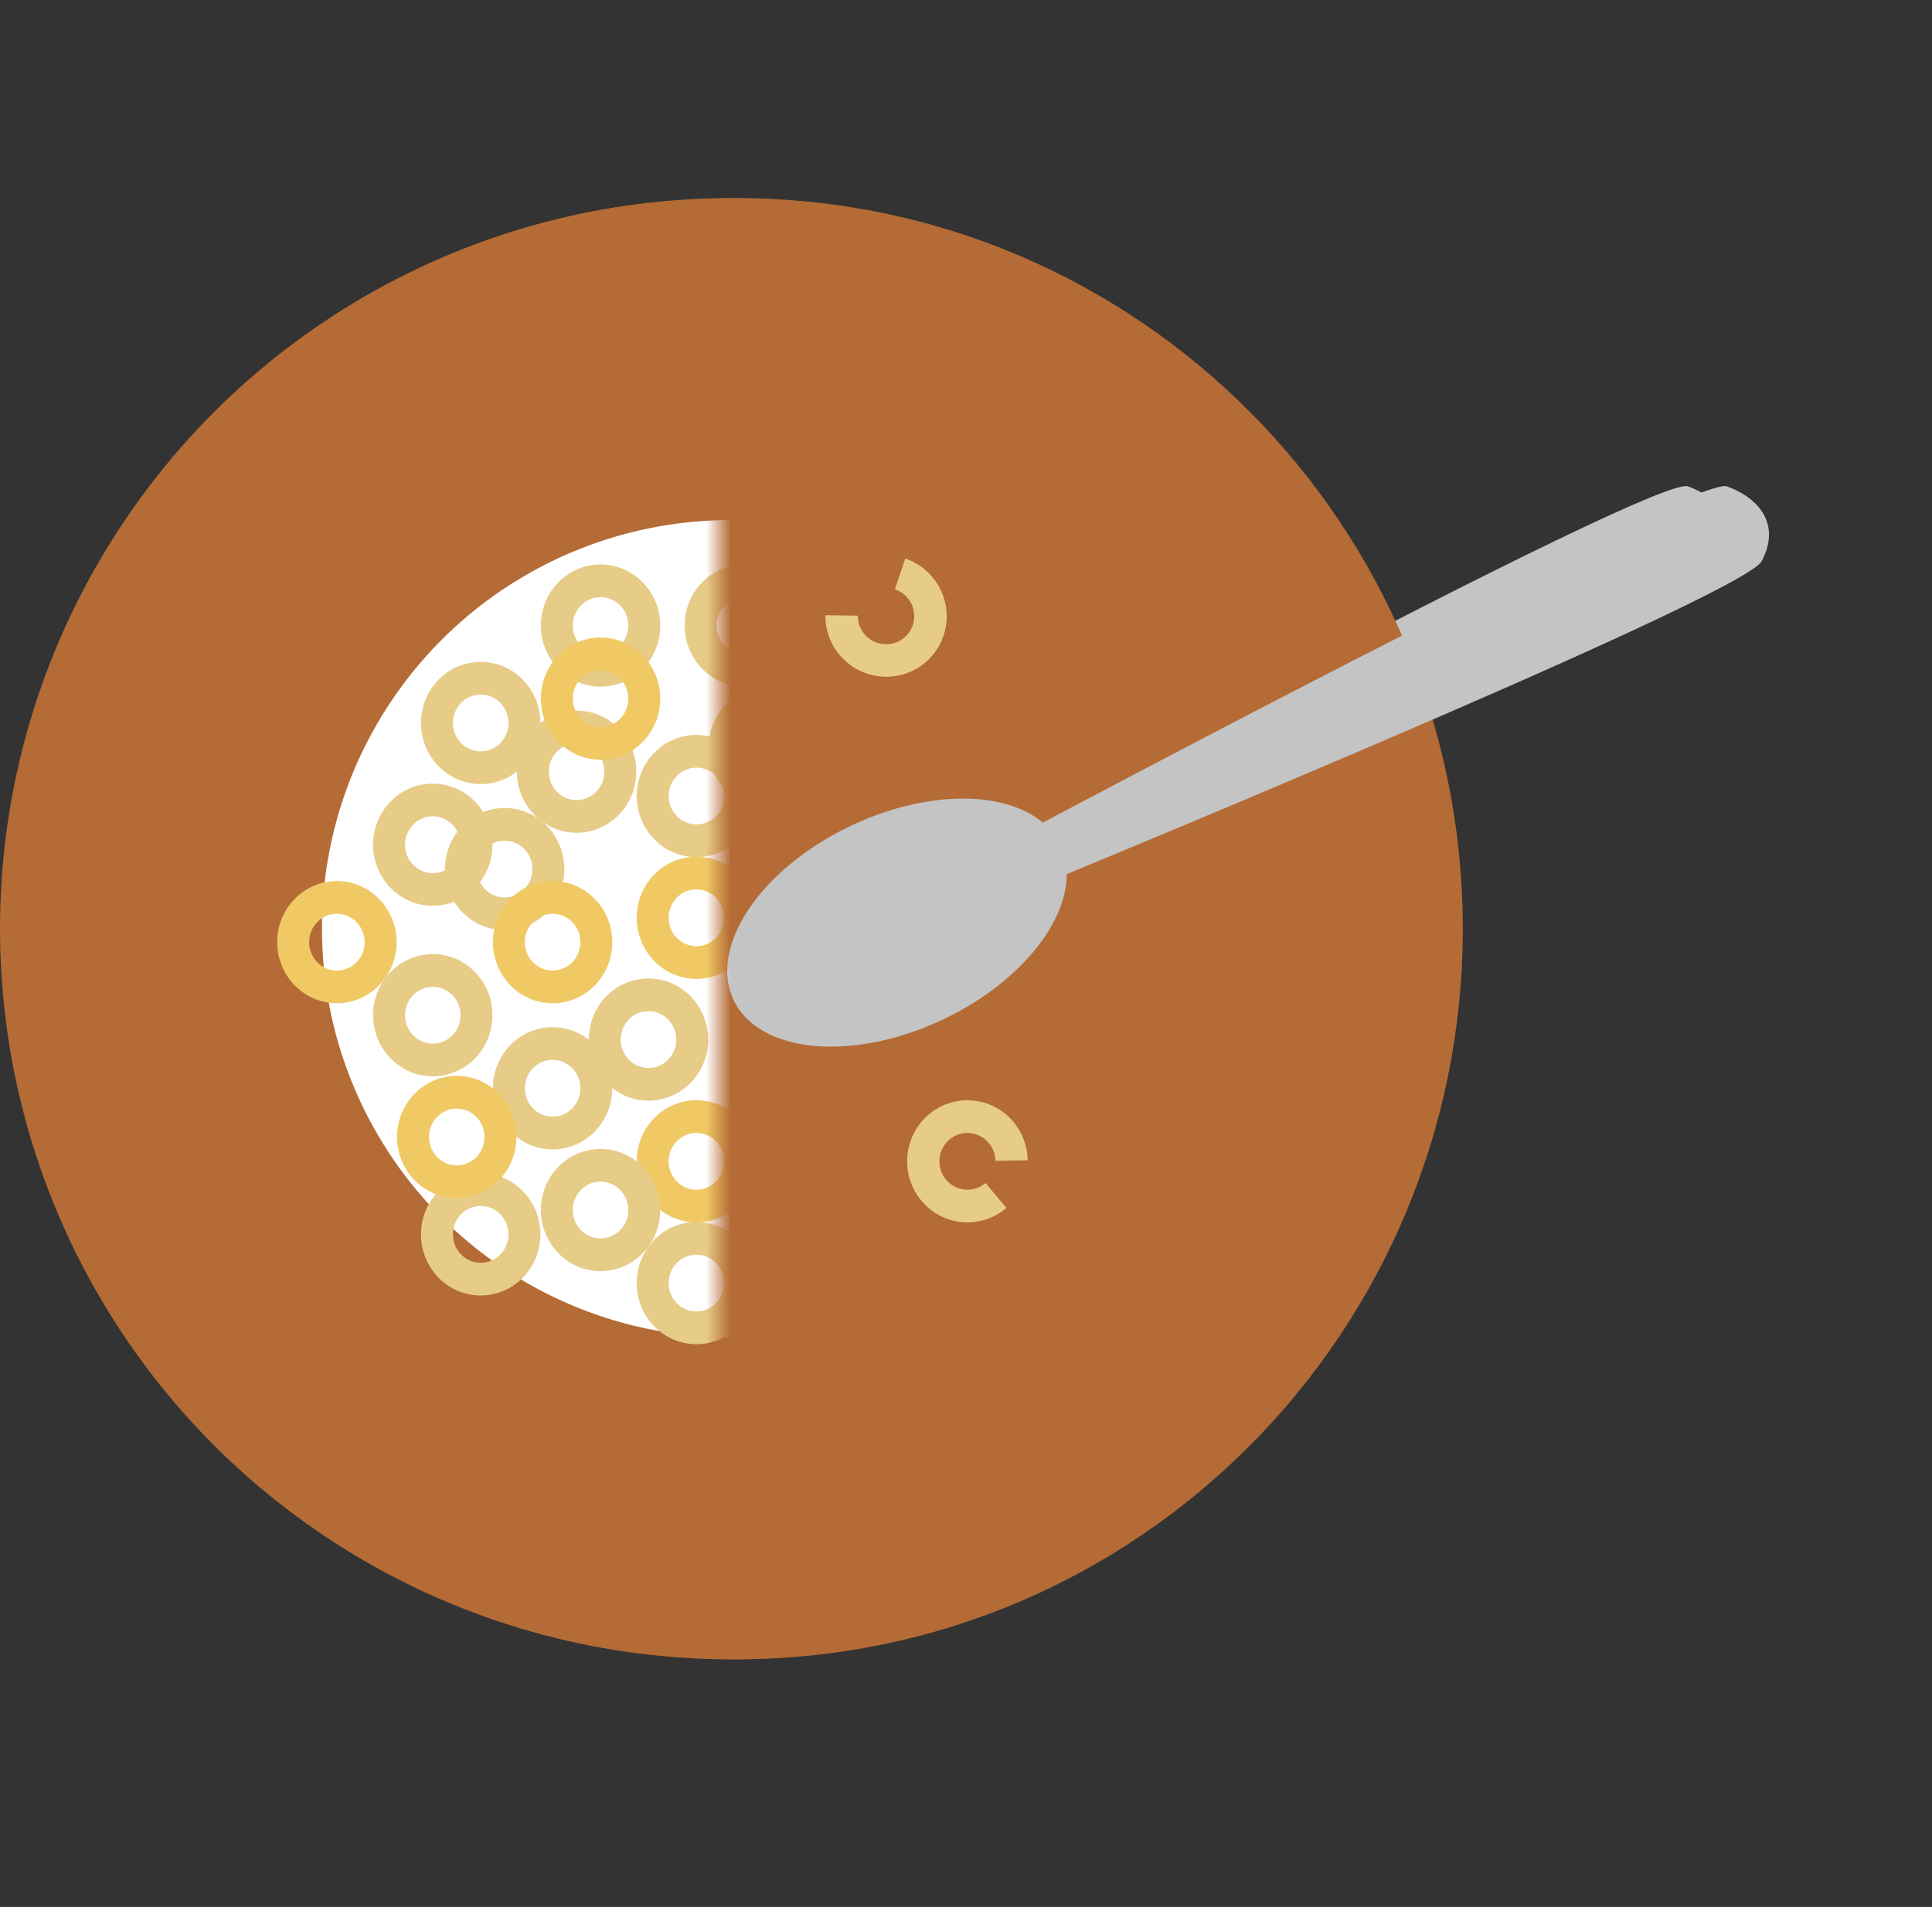 <svg width="78" height="77" viewBox="0 0 78 77" fill="none" xmlns="http://www.w3.org/2000/svg">
<rect x="0" y="0" width="78" height="77" fill="#333333" stroke="none"/>
<circle cx="29.5" cy="37.5" r="23" fill="white" stroke="#B46B36" stroke-width="13"/>
<path d="M38.123 34.652C38.123 34.652 66.843 19.156 68.151 19.638C69.46 20.12 70.313 21.186 69.541 22.658C68.77 24.129 38.958 36.464 38.958 36.464L38.123 34.652Z" fill="#C4C4C4"/>
<ellipse rx="7.238" ry="4.321" transform="matrix(0.903 -0.429 0.418 0.908 34.975 37.254)" fill="#C4C4C4"/>
<ellipse rx="7.278" ry="3.92" transform="matrix(0.906 -0.424 0.413 0.911 30.009 39.715)" fill="white"/>
<path d="M24.72 43.9C24.744 45.262 23.684 46.385 22.353 46.409C21.022 46.432 19.924 45.347 19.9 43.985C19.877 42.623 20.937 41.499 22.268 41.476C23.599 41.452 24.697 42.537 24.72 43.9ZM21.19 43.962C21.201 44.595 21.711 45.1 22.33 45.089C22.949 45.078 23.442 44.556 23.431 43.922C23.42 43.289 22.909 42.785 22.291 42.796C21.672 42.807 21.179 43.329 21.19 43.962Z" fill="#E7CC88"/>
<path d="M30.526 51.766C30.549 53.129 29.489 54.252 28.158 54.276C26.827 54.299 25.729 53.214 25.706 51.852C25.683 50.49 26.743 49.366 28.074 49.343C29.405 49.319 30.503 50.404 30.526 51.766ZM26.996 51.829C27.006 52.462 27.517 52.967 28.136 52.956C28.754 52.945 29.247 52.422 29.236 51.789C29.226 51.156 28.715 50.652 28.096 50.663C27.477 50.674 26.985 51.196 26.996 51.829Z" fill="#E7CC88"/>
<path d="M41.17 41.933C41.193 43.296 40.133 44.419 38.802 44.443C37.471 44.466 36.373 43.381 36.35 42.019C36.326 40.657 37.386 39.533 38.717 39.51C40.048 39.486 41.146 40.571 41.17 41.933ZM37.639 41.996C37.65 42.629 38.161 43.134 38.779 43.123C39.398 43.112 39.891 42.59 39.88 41.956C39.869 41.323 39.359 40.819 38.74 40.83C38.121 40.841 37.628 41.363 37.639 41.996Z" fill="#E7CC88"/>
<path d="M35.364 49.8C35.387 51.162 34.327 52.285 32.996 52.309C31.665 52.333 30.567 51.248 30.544 49.885C30.52 48.523 31.581 47.4 32.911 47.376C34.243 47.353 35.341 48.438 35.364 49.8ZM31.834 49.862C31.844 50.496 32.355 51 32.974 50.989C33.592 50.978 34.085 50.456 34.074 49.823C34.063 49.19 33.553 48.685 32.934 48.696C32.315 48.707 31.823 49.229 31.834 49.862Z" fill="#E7CC88"/>
<path d="M34.397 44.883C34.42 46.245 33.36 47.369 32.029 47.392C30.698 47.416 29.6 46.331 29.576 44.969C29.553 43.606 30.613 42.483 31.944 42.459C33.275 42.436 34.373 43.521 34.397 44.883ZM30.866 44.946C30.877 45.579 31.387 46.083 32.006 46.072C32.625 46.061 33.118 45.539 33.107 44.906C33.096 44.273 32.586 43.768 31.967 43.779C31.348 43.79 30.855 44.312 30.866 44.946Z" fill="#E7CC88"/>
<path d="M16.012 38C16.035 39.362 14.975 40.485 13.644 40.509C12.313 40.532 11.215 39.447 11.192 38.085C11.168 36.723 12.228 35.599 13.559 35.576C14.89 35.552 15.988 36.637 16.012 38ZM12.481 38.062C12.492 38.695 13.003 39.2 13.621 39.189C14.24 39.178 14.733 38.656 14.722 38.022C14.711 37.389 14.201 36.885 13.582 36.896C12.963 36.907 12.47 37.429 12.481 38.062Z" fill="#F0C965"/>
<path d="M21.817 49.8C21.841 51.162 20.781 52.285 19.45 52.309C18.119 52.333 17.021 51.248 16.997 49.885C16.974 48.523 18.034 47.4 19.365 47.376C20.696 47.353 21.794 48.438 21.817 49.8ZM18.287 49.862C18.298 50.496 18.808 51 19.427 50.989C20.046 50.978 20.539 50.456 20.528 49.823C20.517 49.19 20.006 48.685 19.388 48.696C18.769 48.707 18.276 49.229 18.287 49.862Z" fill="#E7CC88"/>
<path d="M22.785 35.05C22.808 36.412 21.748 37.536 20.417 37.559C19.086 37.583 17.988 36.498 17.965 35.136C17.942 33.773 19.002 32.65 20.333 32.626C21.664 32.603 22.762 33.688 22.785 35.05ZM19.255 35.113C19.266 35.746 19.776 36.25 20.395 36.239C21.014 36.228 21.506 35.706 21.495 35.073C21.485 34.44 20.974 33.935 20.355 33.946C19.737 33.957 19.244 34.48 19.255 35.113Z" fill="#E7CC88"/>
<path d="M33.429 30.133C33.452 31.495 32.392 32.619 31.061 32.642C29.73 32.666 28.632 31.581 28.609 30.219C28.585 28.856 29.645 27.733 30.977 27.709C32.307 27.686 33.406 28.771 33.429 30.133ZM29.898 30.196C29.909 30.829 30.42 31.333 31.038 31.322C31.657 31.311 32.15 30.789 32.139 30.156C32.128 29.523 31.618 29.018 30.999 29.029C30.38 29.04 29.888 29.562 29.898 30.196Z" fill="#E7CC88"/>
<path d="M35.305 22.552C35.729 22.697 36.106 22.957 36.394 23.305C36.682 23.652 36.87 24.073 36.936 24.521C37.003 24.968 36.946 25.425 36.771 25.84C36.596 26.256 36.311 26.614 35.947 26.875C35.582 27.137 35.153 27.291 34.707 27.32C34.261 27.35 33.814 27.254 33.417 27.044C33.02 26.833 32.688 26.516 32.458 26.127C32.228 25.739 32.108 25.294 32.112 24.841L33.41 24.859C33.408 25.069 33.464 25.276 33.571 25.457C33.678 25.637 33.832 25.785 34.017 25.883C34.201 25.981 34.409 26.025 34.616 26.011C34.824 25.997 35.023 25.926 35.193 25.805C35.362 25.683 35.495 25.517 35.576 25.323C35.657 25.13 35.684 24.918 35.653 24.71C35.622 24.502 35.535 24.306 35.401 24.145C35.267 23.983 35.092 23.862 34.894 23.795L35.305 22.552Z" fill="#E7CC88"/>
<path d="M40.202 46.85C40.193 46.29 39.997 45.749 39.648 45.318C39.298 44.887 38.816 44.59 38.28 44.477C37.744 44.363 37.186 44.44 36.698 44.694C36.211 44.948 35.822 45.364 35.596 45.875C35.37 46.385 35.321 46.959 35.456 47.501C35.592 48.044 35.903 48.524 36.34 48.861C36.777 49.199 37.313 49.374 37.86 49.358C38.408 49.343 38.933 49.137 39.351 48.775L38.517 47.767C38.322 47.936 38.078 48.031 37.824 48.039C37.569 48.046 37.32 47.965 37.117 47.808C36.914 47.651 36.769 47.428 36.706 47.175C36.643 46.923 36.666 46.657 36.771 46.419C36.876 46.182 37.057 45.989 37.284 45.87C37.51 45.752 37.77 45.717 38.019 45.77C38.268 45.822 38.492 45.96 38.655 46.161C38.817 46.361 38.908 46.612 38.912 46.873L40.202 46.85Z" fill="#E7CC88"/>
<path d="M28.591 41.933C28.614 43.296 27.554 44.419 26.223 44.443C24.892 44.466 23.794 43.381 23.771 42.019C23.747 40.657 24.807 39.533 26.138 39.51C27.47 39.486 28.567 40.571 28.591 41.933ZM25.06 41.996C25.071 42.629 25.582 43.134 26.201 43.123C26.819 43.112 27.312 42.59 27.301 41.956C27.29 41.323 26.78 40.819 26.161 40.83C25.542 40.841 25.05 41.363 25.06 41.996Z" fill="#E7CC88"/>
<path d="M30.526 46.85C30.549 48.212 29.489 49.335 28.158 49.359C26.827 49.382 25.729 48.297 25.706 46.935C25.683 45.573 26.743 44.45 28.074 44.426C29.405 44.402 30.503 45.487 30.526 46.85ZM26.996 46.912C27.006 47.545 27.517 48.05 28.136 48.039C28.754 48.028 29.247 47.506 29.236 46.873C29.226 46.239 28.715 45.735 28.096 45.746C27.477 45.757 26.985 46.279 26.996 46.912Z" fill="#F0C965"/>
<path d="M26.656 48.816C26.679 50.179 25.619 51.302 24.288 51.326C22.957 51.349 21.859 50.264 21.836 48.902C21.812 47.54 22.872 46.416 24.203 46.393C25.534 46.369 26.632 47.454 26.656 48.816ZM23.125 48.879C23.136 49.512 23.647 50.017 24.265 50.006C24.884 49.995 25.377 49.473 25.366 48.839C25.355 48.206 24.845 47.702 24.226 47.713C23.607 47.724 23.114 48.246 23.125 48.879Z" fill="#E7CC88"/>
<path d="M38.267 29.149C38.29 30.512 37.23 31.635 35.899 31.659C34.568 31.682 33.47 30.597 33.447 29.235C33.423 27.873 34.483 26.749 35.815 26.726C37.146 26.702 38.244 27.787 38.267 29.149ZM34.736 29.212C34.747 29.845 35.258 30.35 35.877 30.339C36.495 30.328 36.988 29.806 36.977 29.172C36.966 28.539 36.456 28.035 35.837 28.046C35.218 28.057 34.726 28.579 34.736 29.212Z" fill="#F0C965"/>
<path d="M20.85 45.867C20.873 47.229 19.813 48.352 18.482 48.376C17.151 48.399 16.053 47.314 16.03 45.952C16.006 44.59 17.067 43.467 18.398 43.443C19.729 43.419 20.827 44.504 20.85 45.867ZM17.32 45.929C17.33 46.562 17.841 47.067 18.46 47.056C19.078 47.045 19.571 46.523 19.56 45.889C19.549 45.256 19.039 44.752 18.42 44.763C17.801 44.774 17.309 45.296 17.32 45.929Z" fill="#F0C965"/>
<path d="M37.299 44.883C37.323 46.245 36.263 47.369 34.931 47.392C33.6 47.416 32.502 46.331 32.479 44.969C32.456 43.606 33.516 42.483 34.847 42.459C36.178 42.436 37.276 43.521 37.299 44.883ZM33.769 44.946C33.78 45.579 34.29 46.083 34.909 46.072C35.528 46.061 36.02 45.539 36.01 44.906C35.999 44.273 35.488 43.768 34.87 43.779C34.251 43.79 33.758 44.312 33.769 44.946Z" fill="#F0C965"/>
<path d="M26.656 25.216C26.679 26.578 25.619 27.702 24.288 27.726C22.957 27.749 21.859 26.664 21.836 25.302C21.812 23.94 22.872 22.816 24.203 22.793C25.534 22.769 26.632 23.854 26.656 25.216ZM23.125 25.279C23.136 25.912 23.647 26.417 24.265 26.406C24.884 26.395 25.377 25.872 25.366 25.239C25.355 24.606 24.845 24.102 24.226 24.113C23.607 24.123 23.114 24.646 23.125 25.279Z" fill="#E7CC88"/>
<path d="M30.526 32.1C30.549 33.462 29.489 34.586 28.158 34.609C26.827 34.633 25.729 33.548 25.706 32.185C25.683 30.823 26.743 29.7 28.074 29.676C29.405 29.653 30.503 30.738 30.526 32.1ZM26.996 32.163C27.006 32.796 27.517 33.3 28.136 33.289C28.754 33.278 29.247 32.756 29.236 32.123C29.226 31.49 28.715 30.985 28.096 30.996C27.477 31.007 26.985 31.529 26.996 32.163Z" fill="#E7CC88"/>
<path d="M32.461 25.216C32.485 26.578 31.425 27.702 30.093 27.726C28.762 27.749 27.665 26.664 27.641 25.302C27.618 23.94 28.678 22.816 30.009 22.793C31.34 22.769 32.438 23.854 32.461 25.216ZM28.931 25.279C28.942 25.912 29.452 26.417 30.071 26.406C30.69 26.395 31.182 25.872 31.172 25.239C31.161 24.606 30.65 24.102 30.031 24.113C29.413 24.123 28.92 24.646 28.931 25.279Z" fill="#E7CC88"/>
<path d="M25.688 31.116C25.711 32.478 24.651 33.602 23.32 33.625C21.989 33.649 20.891 32.564 20.868 31.202C20.844 29.84 21.904 28.716 23.235 28.693C24.567 28.669 25.665 29.754 25.688 31.116ZM22.157 31.179C22.168 31.812 22.679 32.316 23.297 32.306C23.916 32.295 24.409 31.772 24.398 31.139C24.387 30.506 23.877 30.002 23.258 30.012C22.639 30.023 22.146 30.546 22.157 31.179Z" fill="#E7CC88"/>
<path d="M19.882 34.066C19.906 35.428 18.846 36.552 17.515 36.575C16.184 36.599 15.086 35.514 15.062 34.152C15.039 32.79 16.099 31.666 17.43 31.643C18.761 31.619 19.859 32.704 19.882 34.066ZM16.352 34.129C16.363 34.762 16.873 35.267 17.492 35.255C18.111 35.245 18.604 34.722 18.593 34.089C18.582 33.456 18.071 32.951 17.453 32.962C16.834 32.973 16.341 33.496 16.352 34.129Z" fill="#E7CC88"/>
<path d="M26.656 28.167C26.679 29.529 25.619 30.652 24.288 30.676C22.957 30.699 21.859 29.614 21.836 28.252C21.812 26.89 22.872 25.767 24.203 25.743C25.534 25.719 26.632 26.804 26.656 28.167ZM23.125 28.229C23.136 28.862 23.647 29.367 24.265 29.356C24.884 29.345 25.377 28.823 25.366 28.189C25.355 27.556 24.845 27.052 24.226 27.063C23.607 27.074 23.114 27.596 23.125 28.229Z" fill="#F0C965"/>
<path d="M24.72 38C24.744 39.362 23.684 40.485 22.353 40.509C21.022 40.532 19.924 39.447 19.9 38.085C19.877 36.723 20.937 35.599 22.268 35.576C23.599 35.552 24.697 36.637 24.72 38ZM21.19 38.062C21.201 38.695 21.711 39.2 22.33 39.189C22.949 39.178 23.442 38.656 23.431 38.022C23.42 37.389 22.909 36.885 22.291 36.896C21.672 36.907 21.179 37.429 21.19 38.062Z" fill="#F0C965"/>
<path d="M30.526 37.017C30.549 38.379 29.489 39.502 28.158 39.526C26.827 39.549 25.729 38.464 25.706 37.102C25.683 35.74 26.743 34.617 28.074 34.593C29.405 34.569 30.503 35.654 30.526 37.017ZM26.996 37.079C27.006 37.712 27.517 38.217 28.136 38.206C28.754 38.195 29.247 37.673 29.236 37.039C29.226 36.406 28.715 35.902 28.096 35.913C27.477 35.924 26.985 36.446 26.996 37.079Z" fill="#F0C965"/>
<path d="M36.332 38.983C36.355 40.345 35.295 41.468 33.964 41.492C32.633 41.516 31.535 40.431 31.512 39.069C31.488 37.706 32.548 36.583 33.879 36.559C35.21 36.536 36.308 37.621 36.332 38.983ZM32.801 39.046C32.812 39.679 33.322 40.183 33.941 40.172C34.56 40.161 35.053 39.639 35.042 39.006C35.031 38.373 34.521 37.868 33.902 37.879C33.283 37.89 32.79 38.412 32.801 39.046Z" fill="#E7CC88"/>
<path d="M21.817 29.149C21.841 30.512 20.781 31.635 19.45 31.659C18.119 31.682 17.021 30.597 16.997 29.235C16.974 27.873 18.034 26.749 19.365 26.726C20.696 26.702 21.794 27.787 21.817 29.149ZM18.287 29.212C18.298 29.845 18.808 30.35 19.427 30.339C20.046 30.328 20.539 29.806 20.528 29.172C20.517 28.539 20.006 28.035 19.388 28.046C18.769 28.057 18.276 28.579 18.287 29.212Z" fill="#E7CC88"/>
<path d="M19.882 40.95C19.906 42.312 18.846 43.435 17.515 43.459C16.184 43.483 15.086 42.397 15.062 41.035C15.039 39.673 16.099 38.55 17.43 38.526C18.761 38.502 19.859 39.588 19.882 40.95ZM16.352 41.012C16.363 41.646 16.873 42.15 17.492 42.139C18.111 42.128 18.604 41.606 18.593 40.973C18.582 40.339 18.071 39.835 17.453 39.846C16.834 39.857 16.341 40.379 16.352 41.012Z" fill="#E7CC88"/>
<mask id="mask0" mask-type="alpha" maskUnits="userSpaceOnUse" x="29" y="0" width="49" height="77">
<rect x="29" width="49" height="77" fill="#C4C4C4"/>
</mask>
<g mask="url(#mask0)">
<path d="M52.558 37.5C52.558 50.241 42.304 60.5 29.741 60.5C17.177 60.5 6.923 50.241 6.923 37.5C6.923 24.759 17.177 14.5 29.741 14.5C42.304 14.5 52.558 24.759 52.558 37.5Z" fill="#B46B36" stroke="#B46B36" stroke-width="13"/>
<path d="M39.393 34.653C39.393 34.653 68.398 19.156 69.72 19.638C71.041 20.12 71.903 21.187 71.124 22.658C70.345 24.129 40.235 36.464 40.235 36.464L39.393 34.653Z" fill="#C4C4C4"/>
<ellipse rx="7.297" ry="4.329" transform="matrix(0.905 -0.426 0.422 0.907 36.213 37.254)" fill="#C4C4C4"/>
<path d="M36.546 22.552C36.975 22.697 37.356 22.958 37.647 23.305C37.937 23.653 38.127 24.073 38.194 24.521C38.261 24.968 38.203 25.425 38.027 25.841C37.85 26.256 37.562 26.615 37.194 26.876C36.827 27.137 36.393 27.291 35.942 27.321C35.492 27.35 35.041 27.255 34.64 27.044C34.239 26.833 33.904 26.516 33.671 26.128C33.438 25.739 33.317 25.294 33.322 24.842L34.632 24.859C34.63 25.069 34.687 25.276 34.795 25.457C34.903 25.638 35.059 25.785 35.245 25.883C35.432 25.981 35.641 26.025 35.851 26.012C36.06 25.998 36.262 25.926 36.433 25.805C36.604 25.683 36.738 25.517 36.82 25.324C36.902 25.131 36.929 24.918 36.897 24.71C36.866 24.502 36.778 24.306 36.643 24.145C36.508 23.983 36.331 23.862 36.132 23.795L36.546 22.552Z" fill="#E7CC88"/>
<path d="M41.492 46.85C41.482 46.29 41.285 45.75 40.932 45.319C40.579 44.887 40.092 44.59 39.551 44.477C39.009 44.364 38.446 44.44 37.953 44.694C37.461 44.948 37.068 45.365 36.84 45.875C36.612 46.385 36.562 46.959 36.699 47.502C36.836 48.044 37.151 48.524 37.592 48.861C38.033 49.199 38.575 49.374 39.127 49.358C39.68 49.343 40.211 49.137 40.632 48.775L39.79 47.768C39.594 47.936 39.347 48.032 39.09 48.039C38.833 48.046 38.582 47.965 38.376 47.808C38.171 47.651 38.025 47.428 37.961 47.176C37.898 46.923 37.921 46.657 38.027 46.419C38.133 46.182 38.316 45.989 38.544 45.871C38.773 45.753 39.035 45.717 39.287 45.77C39.539 45.822 39.765 45.96 39.929 46.161C40.093 46.361 40.185 46.612 40.19 46.873L41.492 46.85Z" fill="#E7CC88"/>
</g>
</svg>
